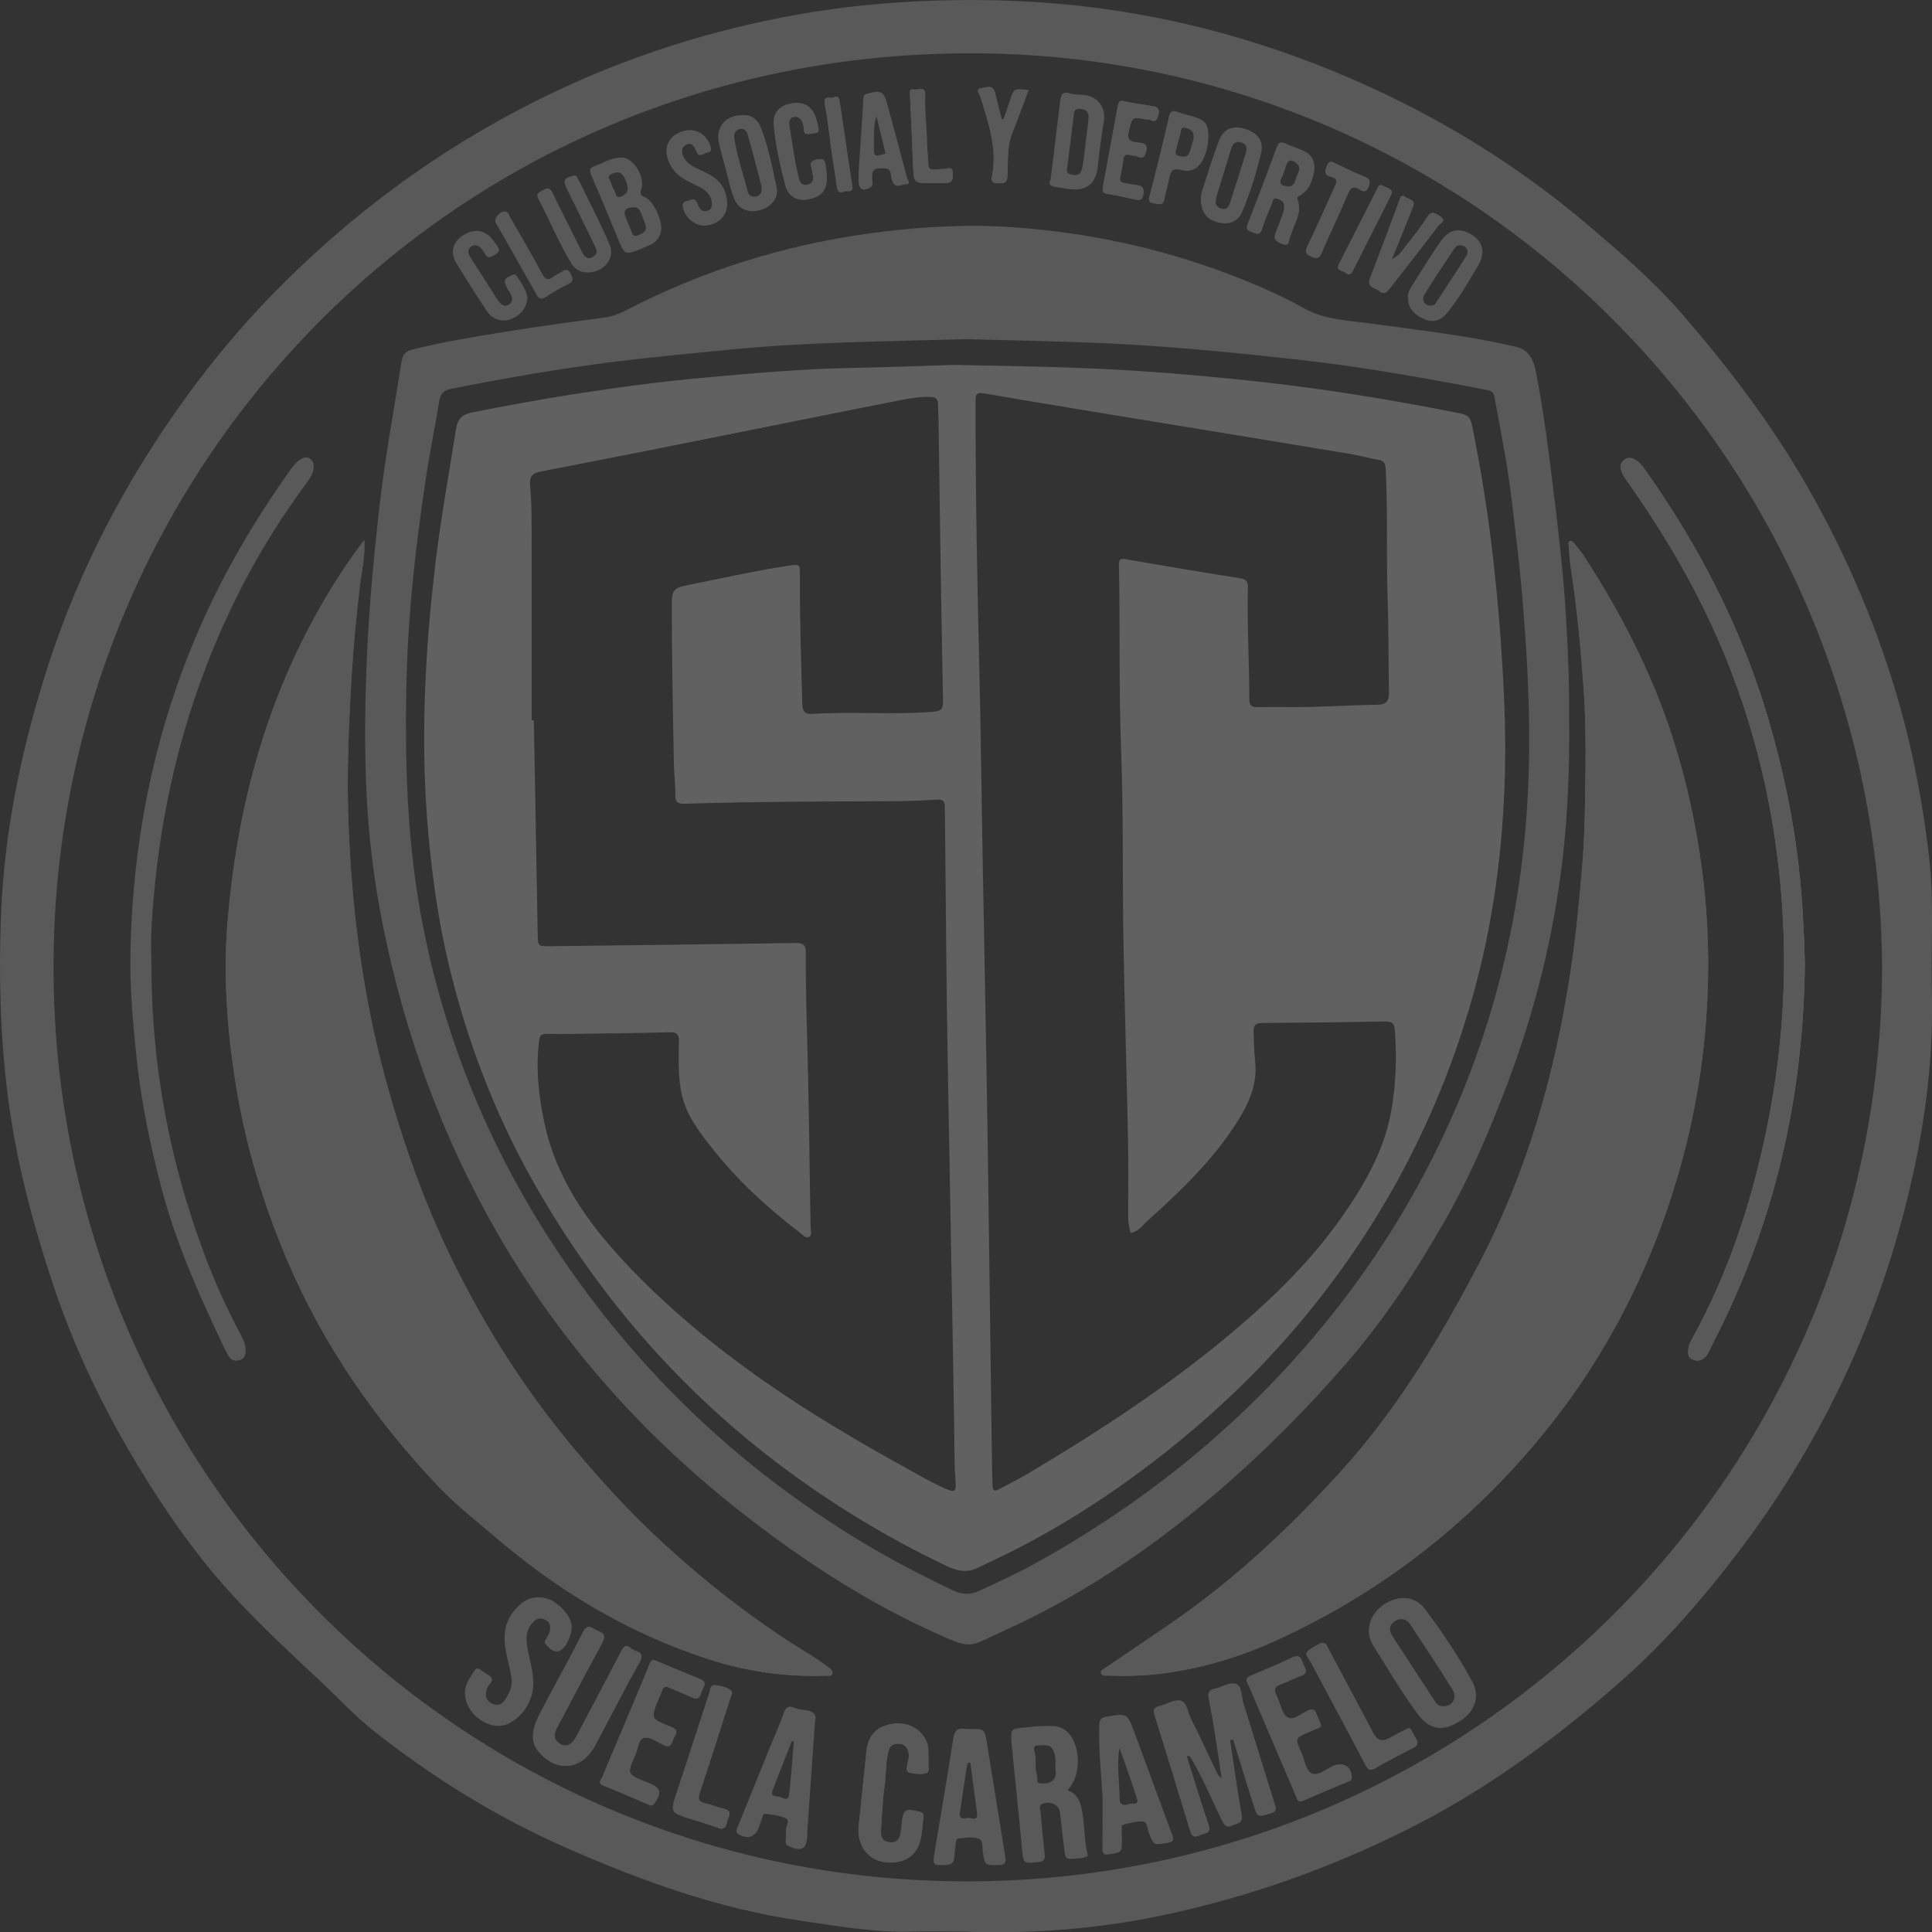 <?xml version="1.0" encoding="UTF-8"?><svg id="Capa_1" xmlns="http://www.w3.org/2000/svg" viewBox="0 0 799.2 799.28"><rect x="0" y="0" width="799.2" height="799.28" fill="#333333" stroke="none"/><defs><style>.cls-1{fill:#b3b3b3;}.cls-1,.cls-2,.cls-3{stroke-width:0px;}.cls-2{fill:#ccc;}.cls-3{fill:#fbfbfb;}.cls-4{opacity:.3;}</style></defs><g class="cls-4"><path class="cls-1" d="m398.04,799c-6.87,0-13.75-.17-20.62.03-15.67.46-30.99-2.27-46.39-4.52-33.83-4.95-65.69-16.43-96.71-30.09-28.5-12.54-54.94-28.84-79.45-48.18-8.08-6.37-15-13.92-22.46-20.9-12.14-11.34-24.34-22.69-35.62-34.86-11.69-12.61-22.02-26.46-31.41-40.9-17.75-27.3-32.66-56.14-43.01-87.01-8.65-25.8-15.72-52.13-19.15-79.26-3.1-24.58-3.76-49.3-2.84-73.99,1.31-35.49,8.57-69.97,19.45-103.77,13.04-40.54,32.66-77.59,57.65-111.94,10.51-14.44,21.89-28.06,34.35-40.92,32.07-33.12,68.48-60.15,109.69-80.83,32.26-16.2,66.13-27.62,101.5-34.56,18.31-3.59,36.8-5.77,55.5-6.71,23.38-1.17,46.67-.63,69.86,2.04,39.84,4.58,78.04,15.41,114.69,31.73,34.17,15.21,65.66,34.74,94.12,58.98,13.38,11.4,26.76,22.86,38.33,36.21,19.55,22.57,37.6,46.2,52.4,72.23,16.53,29.07,29.5,59.61,38.44,91.85,5.49,19.8,9.15,39.95,11.58,60.36,2.23,18.81.73,37.67,1.2,56.51.76,30.09-3.55,59.55-10.96,88.62-13.32,52.27-36.41,99.88-69.01,142.8-14.59,19.2-30.43,37.49-48.51,53.43-27.07,23.87-56.01,45.23-88.53,61.46-32.62,16.28-66.64,28.33-102.32,35.72-26.97,5.59-54.24,7.56-81.75,6.49Zm380.52-398.37c-1.24-208.97-167.01-376.12-372.43-378.55C191.49,19.54,26.35,188.84,22.22,392.2c-4.34,213.44,166.93,386.34,378.27,386.05,207.03-.29,377.23-166.71,378.07-377.62Z"/><path class="cls-1" d="m510.1,719.61c2.81,9.05,5.55,18.12,8.45,27.14,1.62,5.06,1.71,4.93,6.78,3.49,2.04-.58,2.91-1.14,2.15-3.53-4.43-13.97-8.63-28.02-13.08-41.98-.92-2.89-.46-7.34-3.24-8.24-2.46-.8-5.85,1.5-8.89,2.11-2.39.48-2.68,1.85-2.33,3.79.81,4.5,1.71,8.99,2.44,13.51,1.05,6.54,1.98,13.09,2.97,19.64-1.14-.71-1.67-1.62-2.12-2.58-3.55-7.42-6.97-14.9-10.68-22.24-1.3-2.58-1.48-6.72-4.35-7.3-2.57-.52-5.61,1.59-8.51,2.24-2.31.51-2.81,1.61-2.15,3.72,4.93,15.92,9.88,31.84,14.69,47.79.77,2.55,1.84,3.21,4.19,1.99,1.84-.95,4.95-.36,3.56-4.38-3.23-9.36-6.05-18.87-9.04-28.31.39-.02.78-.04,1.18-.06,5.26,8.54,9.02,17.84,13.42,26.81.96,1.97,2,3.06,4.26,1.93,1.91-.95,4.53-.72,3.85-4.46-1.85-10.23-3.22-20.55-4.78-30.83.41-.08.83-.17,1.24-.25Z"/><path class="cls-1" d="m655.86,319.06c-.16,12.85-.24,25.67-1.3,38.52-1.23,15.01-2.68,29.96-4.96,44.85-6.4,41.75-17.75,81.88-37.38,119.52-16.26,31.17-34.22,61.14-58.04,87.26-20.49,22.47-42.52,43.22-67.5,60.68-9.71,6.79-19.6,13.31-29.37,20.01-.74.51-2.12.93-1.85,2.11.32,1.42,1.83,1.09,2.84,1.12,7.24.24,14.48.13,21.68-.75,16.55-2.02,32.37-6.74,47.49-13.6,43.82-19.89,80.85-48.76,111.19-86,25.43-31.22,43.51-66.44,55-105.05,7.71-25.89,11.98-52.36,12.81-79.34.5-16.45-.29-32.85-2.48-49.22-2.56-19.06-6.68-37.72-12.69-55.95-8.52-25.86-20.97-49.81-35.68-72.64-1.34-2.09-2.95-4.01-4.5-5.95-.35-.44-1.07-.93-1.52-.86-1,.17-.71,1.18-.66,1.84.23,3.1.37,6.22.85,9.29,2.59,16.61,4.09,33.33,5.31,50.08.82,11.33.85,22.71.77,34.07Z"/><path class="cls-1" d="m150.64,223.43c-7.57,9.97-14.19,20.36-20.14,31.18-21.68,39.37-32.62,81.88-36.35,126.39-1.87,22.33-.24,44.61,3.24,66.68,3.98,25.27,11.24,49.64,21.24,73.24,15.04,35.48,36.6,66.51,63.05,94.32,6.98,7.34,14.99,13.52,22.65,20.1,26.31,22.59,55.46,40.24,88.58,50.96,15.75,5.1,31.93,7.48,48.51,6.87,1.02-.04,2.57.5,2.92-.89.28-1.12-.86-2.04-1.76-2.68-2.42-1.75-4.85-3.51-7.41-5.05-21.61-13.1-41.49-28.51-60.12-45.52-13.74-12.54-26.3-26.23-38.24-40.54-19.86-23.8-36.29-49.74-49.88-77.53-11.8-24.14-20.62-49.39-27.65-75.29-8.99-33.15-13.44-67-14.98-101.22-.51-11.33-.57-22.71-.25-34.09.3-10.48.79-20.93,1.43-31.39.75-12.18,1.93-24.31,3.35-36.42.74-6.34,2.35-12.59,1.8-19.11Z"/><path class="cls-3" d="m746.6,397.93c-.33-12.08-.96-25.12-2.39-38.16-2.32-21.21-6.72-41.93-12.73-62.37-10.92-37.13-28.36-71.01-50.6-102.54-1.29-1.84-2.66-3.65-4.66-4.79-1.56-.89-3.14-.88-4.52.32-1.23,1.07-1.54,2.39-1.08,4.05.51,1.89,1.65,3.35,2.71,4.87,8.82,12.57,17.06,25.49,24.46,38.96,24.91,45.38,37.75,94.12,39.93,145.67,1.18,27.95-1.26,55.7-6.91,83.15-6.29,30.59-15.95,59.95-31.17,87.35-.48.86-.98,1.81-1.11,2.76-.26,1.96-.64,4.23,1.72,5.2,2.35.96,4.49.14,5.89-1.96.96-1.44,1.56-3.12,2.36-4.67,25.46-49.17,37.62-101.58,38.11-157.83Z"/><path class="cls-1" d="m62.61,395.84c-.46-8.39.43-19.71,1.58-30.98,1.86-18.19,5.11-36.15,9.73-53.86,6.26-24,15.12-46.96,26.49-68.99,7.75-15,16.78-29.18,26.78-42.75,1.27-1.73,2.36-3.54,2.57-5.73.15-1.58-.23-2.95-1.68-3.89-1.43-.91-2.67-.28-3.84.44-2.06,1.28-3.4,3.28-4.77,5.21-14.32,20.21-26.81,41.46-36.76,64.17-18.74,42.79-27.78,87.67-28.75,134.24-.31,14.58.98,29.11,2.5,43.63,1.91,18.23,5.61,36.09,10.24,53.79,5.58,21.33,14.27,41.45,23.63,61.32,1.33,2.82,2.63,5.66,4.15,8.38,1.02,1.82,2.79,2.49,4.83,1.76,1.97-.7,2.39-2.28,2.32-4.21-.08-2.34-1.02-4.35-2.08-6.34-5.64-10.58-10.62-21.49-14.82-32.7-14.56-38.82-22.37-78.93-22.12-123.47Z"/><path class="cls-1" d="m220.48,718.07c-.11,2.37.65,4.44,2.11,6.25,7.24,8.96,17.99,8.07,23.45-2.03,6.21-11.51,12.09-23.21,18.48-34.62,2.71-4.83-1.9-4.24-3.55-5.79-2.3-2.16-3.19-.35-4.21,1.6-6.05,11.6-12.16,23.18-18.3,34.74-1.92,3.62-4.34,4.69-6.84,3.12-3.1-1.95-2.43-4.37-.97-7.09,6.18-11.53,12.16-23.17,18.45-34.63,1.55-2.83.8-4.02-1.79-4.96-2.13-.78-4.06-3.64-6.17.57-5.15,10.23-10.79,20.2-16.1,30.35-2.06,3.94-4.43,7.83-4.57,12.5Z"/><path class="cls-1" d="m384.09,727.12c-.21-1.7.25-3.68-.41-5.67-1.87-5.7-7.38-9.15-13.77-8.44-6.96.77-10.77,4.55-11.51,11.53-1.08,10.25-2.13,20.51-3.19,30.76-.78,7.56,3.39,13.7,10.06,14.86,7.78,1.35,13.75-1.94,15.44-8.86.79-3.24.9-6.64,1.3-9.97.12-1.01-.24-1.52-1.35-1.8-6.44-1.58-6.98-1.24-7.73,5.39-.07.62-.14,1.24-.19,1.86-.31,4.04-1.64,5.59-4.67,5.3-3.68-.35-3.79-3.04-3.6-5.79.41-5.84.61-11.71,1.44-17.49.69-4.8.38-9.69,1.64-14.42.58-2.2,1.74-3.07,3.96-3.08,2.22,0,3.49.98,4.16,3,.58,1.76.13,3.4-.22,5.13-.25,1.25-.9,3.3.51,3.72,2.19.65,4.8.94,6.97.38,2.07-.53.89-3.03,1.15-4.66.08-.49.01-1,.01-1.77Z"/><path class="cls-1" d="m192.4,700.74c.07,8.27,10.05,15.41,17.16,12.58,6.26-2.49,10.68-9.26,11.04-16.02.33-6.24-2.2-11.96-2.73-18.03-.3-3.48.53-6.38,3.16-8.75,1.42-1.27,2.94-1.22,4.51-.47,1.69.8,2.19,2.22,2,4.04-.15,1.44-.91,2.57-1.57,3.76-.4.71-1.1,1.23-.28,2.27,3.27,4.17,6.51,4.03,8.88-.51.06-.11.13-.21.18-.33,3.14-6.02,2.1-10.25-3.78-15.37-4.4-3.83-10.72-4.35-15.13-.74-4.26,3.49-6.97,7.98-7.12,13.8-.14,5.7,1.86,10.98,2.78,16.46.67,3.97-.7,7.33-3.12,10.36-1.27,1.59-2.98,1.78-4.72.98-1.85-.85-2.92-2.26-2.61-4.46.18-1.28.55-2.51,1.39-3.42,1.82-1.97,1.21-3.21-.91-4.32-.99-.51-1.87-1.24-2.79-1.89-1-.71-1.87-.62-2.52.46-1.86,3.08-4.23,5.96-3.83,9.6Z"/><path class="cls-1" d="m559.13,735.38c.14-4.3-3.24-6.54-7.28-4.97-3.09,1.2-6.42,4.39-9.12,3.28-2.71-1.11-3.02-5.67-4.41-8.7-2.75-6-2.67-5.95,3.22-8.55,6.22-2.74,5.62-.97,2.86-7.78-.58-1.42-1.32-1.8-2.88-1.22-3.06,1.12-6.34,4.69-9.02,2.95-2.37-1.54-2.85-5.87-4.38-8.86-1.2-2.35-1.12-3.81,1.7-4.76,2.71-.91,5.2-2.46,7.92-3.32,2.66-.84,2.98-2.19,1.69-4.33-1.11-1.84-.87-5.33-4.88-3.42-5.62,2.67-11.37,5.08-17.12,7.46-1.88.78-2.14,1.65-1.25,3.4,1.19,2.33,2.14,4.78,3.16,7.19,5.53,12.95,11.05,25.91,16.59,38.85.6,1.4.77,3.33,3.29,2.22,6.16-2.71,12.38-5.26,18.57-7.89.68-.29,1.45-.54,1.34-1.53Z"/><path class="cls-1" d="m275.82,697.71c.65.27,1.34.54,2.03.84,2.86,1.22,5.74,2.4,8.57,3.68,2.73,1.24,3.32-.85,3.86-2.57.52-1.65,2.58-3.71-.51-5.01-6.08-2.56-12.21-5.02-18.28-7.59-1.48-.63-2.18-.27-2.75,1.2-1.44,3.72-2.99,7.4-4.54,11.08-5.02,11.93-10.08,23.84-15.06,35.79-.46,1.1-2.13,2.44.48,3.48,6.25,2.49,12.39,5.23,18.58,7.86.91.39,1.62.79,2.49-.45,3.14-4.46,2.71-6.35-2.18-8.39-.34-.14-.7-.25-1.05-.39-8.14-3.24-8.19-3.27-4.63-11.32,1.09-2.47,1.19-6.39,3.52-7.02,2.14-.57,5.2,1.31,7.54,2.66,4.23,2.46,3.98-1.45,5.19-3.31,1.61-2.47.14-3.21-2-4.09-7.97-3.27-7.94-3.34-4.72-11.14.52-1.27,1.04-2.54,1.56-3.81.34-.84.74-1.61,1.9-1.5Z"/><path class="cls-1" d="m546.52,679.6c-1.73,1.06-4.21,2-5.81,3.75-1.03,1.13.83,2.84,1.53,4.23.78,1.56,1.65,3.08,2.47,4.62,6.75,12.65,13.53,25.29,20.2,37.99,1.05,2,1.96,2.36,3.95,1.23,5.11-2.87,10.28-5.64,15.52-8.25,2.21-1.1,2.47-2.14,1.22-4.23-2.84-4.73-1.36-4.91-6.69-2.2-1.44.74-2.84,1.56-4.27,2.33q-4.22,2.29-6.54-2.08c-6.19-11.67-12.37-23.35-18.59-35.01-.55-1.03-.81-2.48-2.99-2.39Z"/><path class="cls-1" d="m298.34,756.53c2.73-.38,2.03-2.84,2.84-4.31,1.34-2.45.4-3.55-2.15-4.11-2.43-.53-4.74-1.6-7.17-2.12-2.72-.57-3.3-1.64-2.38-4.39,4.33-13,8.44-26.08,12.63-39.12.34-1.05,1.24-2.36.32-3.14-1.84-1.55-4.3-1.98-6.62-2.22-2.11-.22-1.98,1.98-2.4,3.25-4.45,13.47-8.74,27-13.23,40.46-3,9-3.11,8.96,6.14,11.79.83.26,1.68.47,2.51.75,3.19,1.06,6.38,2.13,9.51,3.17Z"/><path class="cls-1" d="m243.04,112.72c6.7-.06,11.58-5.73,9.11-11.57-3.97-9.4-8.78-18.44-13.24-27.63-.46-.95-1.06-1.08-2.11-.77-3.53,1.05-3.99,1.98-2.36,5.28,3.86,7.83,7.73,15.65,11.54,23.5.69,1.43,1.58,3.05-.19,4.38-2.7,2.02-4.05.28-5.17-1.96-4.07-8.12-8.19-16.22-12.15-24.39-.93-1.92-1.98-1.94-3.51-1.04-1.4.83-3.56,1.11-2.24,3.7,4.55,8.87,8.42,18.08,13.56,26.65,1.54,2.57,3.79,3.85,6.77,3.84Z"/><path class="cls-1" d="m342.03,73.16c.06-1.25-.25-2.71-.45-4.19-.28-2.1-.42-3.6-3.32-3.03-2.5.49-3.56,1.28-2.48,3.84.23.55.12,1.24.29,1.84.6,2.14.61,4.13-2.01,4.77-2.73.67-3.38-1.29-3.79-3.42-.38-1.93-.95-3.83-1.29-5.77-.88-5.13-1.7-10.28-2.49-15.43-.25-1.65.24-3.17,2.05-3.43,1.83-.26,3.04.84,3.49,2.67.15.6.48,1.21.45,1.81-.21,3.78,2.33,2.42,4.21,2.31,2.85-.16,1.78-2.1,1.55-3.56-.17-1.1-.52-2.18-.89-3.24-1.57-4.41-4.94-6.33-9.73-5.58-4.95.77-7.9,3.75-7.54,8.56.65,8.67,2.67,17.14,4.84,25.53,1.15,4.43,5.16,6.47,9.25,5.64,5.78-1.16,7.86-3.57,7.86-9.32Z"/><path class="cls-1" d="m218.17,122.92c-.49-3.11-2.66-6.03-4.63-9.03-.4-.61-1.08-.35-1.69-.11-3.36,1.31-3.78,2.52-1.93,5.62.57.96,1.21,1.91,1.63,2.94.55,1.38.43,2.69-.98,3.61-1.43.93-2.69.46-3.69-.6-.85-.89-1.49-1.99-2.16-3.04-3.43-5.35-6.84-10.7-10.24-16.07-.95-1.51-1.3-3.09.47-4.25,1.67-1.1,3.1-.41,4.26.97.48.57.96,1.17,1.28,1.83,1.32,2.76,2.91,1.26,4.53.38,2.15-1.17,1.49-2.47.34-3.9-.55-.68-1.01-1.42-1.54-2.12-3.08-4.07-7.66-4.75-12.23-1.81-4.21,2.7-5.51,6.98-2.92,11.3,4.1,6.84,8.43,13.54,12.83,20.19,2.07,3.13,5.97,4.4,9.12,3.41,4.46-1.4,7.47-4.88,7.54-9.33Z"/><path class="cls-1" d="m575.63,107.31c.99-2.33,1.57-3.64,2.1-4.97,2.25-5.54,4.46-11.1,6.72-16.64,1.36-3.32-1.87-3.2-3.29-4.31-1.46-1.14-1.83.3-2.23,1.36-4.03,10.72-7.96,21.48-12.15,32.14-1.62,4.13,2.09,3.96,3.8,5.44,2.1,1.83,3.28.32,4.5-1.25,6.64-8.56,13.35-17.06,19.88-25.7.72-.95,3.7-2.09.72-3.97-1.95-1.23-3.54-2.52-5.43.51-2.56,4.11-5.61,7.94-8.65,11.72-1.47,1.83-2.56,4.16-5.97,5.63Z"/><path class="cls-1" d="m300.74,84.43c.02-3.88-1.19-6.95-3.65-9.48-2.23-2.3-5.11-3.5-7.93-4.82-3.08-1.44-6.1-2.99-6.97-6.75-.41-1.76.38-2.95,1.87-3.64,1.54-.71,2.63.13,3.39,1.44.31.53.49,1.13.75,1.7,1,2.2,2.46.87,3.69.39.97-.37,2.6-.11,2.1-2.23-1.3-5.46-6.51-8.4-11.75-6.64-7.81,2.62-8.02,9.99-3.53,15.93,2.57,3.4,6.52,4.88,10.2,6.7,3.02,1.49,5.48,3.5,5.63,7.26.05,1.35-.28,2.45-1.76,2.91-1.52.47-2.72.09-3.52-1.27-.44-.74-.68-1.6-1.11-2.36-1.12-1.99-2.56-.52-3.89-.33-1.31.19-1.97.69-1.76,2.21.59,4.27,5,8.11,9.13,7.82,5.47-.39,9.1-3.91,9.13-8.83Z"/><path class="cls-1" d="m463.34,73.56c.45-2.44,1.09-4.86,1.29-7.33.17-2.11,1.05-2.58,2.9-2.1,1.08.28,2.29.22,3.26.69,2.31,1.12,2.8-.43,3.31-2.03,1.1-3.46-1.62-3.72-3.68-3.86-3.45-.24-4.29-1.6-3.45-4.9,1.44-5.7,1.29-5.74,7.37-4.58.49.09,1.07-.06,1.48.15,2.47,1.29,2.97-.43,3.44-2.2.51-1.91-.15-3.12-2.17-3.45-4.04-.68-8.12-1.17-12.11-2.1-2.17-.5-2.35.72-2.6,2.07-2.06,11.11-4.06,22.23-6.13,33.33-.34,1.8-.08,2.69,2.03,3,3.67.53,7.29,1.45,10.93,2.22,1.69.36,3.25.63,3.66-1.78.37-2.17.3-3.86-2.51-4.1-1.73-.15-3.42-.64-5.15-.83-1.41-.16-2.07-.72-1.87-2.2Z"/><path class="cls-1" d="m415.09,49.45c-.24-.05-.48-.1-.72-.14-.91-3.6-1.9-7.18-2.72-10.8-.86-3.79-3.89-2.28-5.78-2.03-2.65.35-.63,2.48-.33,3.47,3.31,10.82,7.16,21.53,4.78,33.18-.45,2.19.74,2.79,2.77,2.67,1.89-.11,3.41.29,3.62-2.71.42-6.02-.33-12.19,2.02-18.04,2.36-5.85,4.48-11.79,6.73-17.75-6.01-.75-5.99-.75-7.72,4.51-.84,2.56-1.77,5.09-2.65,7.64Z"/><path class="cls-1" d="m552.84,75.46c-.36.88-.72,1.81-1.13,2.72-3.6,7.92-7.12,15.87-10.89,23.72-1.1,2.3-.61,3.24,1.58,4.21,2.09.93,3.25.97,4.28-1.44,3.44-8,7.25-15.85,10.62-23.89,1.16-2.77,2.16-4.33,5.2-2.36,1.62,1.05,2.8.98,3.62-1.22.73-1.97.84-3.09-1.45-4.01-4.04-1.62-7.95-3.55-11.9-5.4-1.48-.69-2.81-1.76-3.83.72-.86,2.1-1.32,3.69,1.48,4.58,1.03.33,2.59.53,2.42,2.37Z"/><path class="cls-1" d="m208.72,87.49c-2.06-.01-4.6,2.99-3.63,4.7,5.59,9.87,11.27,19.7,16.81,29.61,1.15,2.06,2.15,2.22,4.07.95,2.91-1.92,5.93-3.72,9.07-5.22,2.44-1.16,2.02-2.25,1.03-4.27-1.28-2.62-2.57-1.53-4.1-.62-1.06.64-2.2,1.18-3.19,1.91-2.09,1.54-3.18,1.16-4.47-1.25-4.3-8.02-8.91-15.88-13.46-23.77-.44-.77-.44-2.08-2.11-2.03Z"/><path class="cls-1" d="m385.36,75.75c1.87,0,3.74-.06,5.61.01,3.12.12,3.2-1.79,3.13-4.16-.08-2.95-1.95-1.82-3.4-1.73-1.24.07-2.5.09-3.73.27-1.99.29-2.98-.3-3.01-2.51-.04-2.98-.52-5.95-.54-8.93-.05-6.47-1.02-12.89-.69-19.38.2-3.89-2.88-1.97-4.57-2.3-2.15-.43-1.82.91-1.74,2.48.52,9.7.85,19.4,1.27,29.11.32,7.16.34,7.16,7.66,7.15Z"/><path class="cls-1" d="m575.84,79.69c-.43-1.97-2.38-1.97-3.65-2.78-1.7-1.08-2.17.55-2.68,1.56-5.2,10.18-10.3,20.41-15.55,30.56-1.58,3.07,1.33,2.75,2.5,3.73,1.98,1.66,2.7.17,3.49-1.4,4.96-9.88,9.97-19.73,14.95-29.6.33-.66.62-1.35.94-2.07Z"/><path class="cls-1" d="m352.59,77.11c-.62-4.03-1.27-8.05-1.86-12.08-1.1-7.48-2.12-14.96-3.31-22.43-.2-1.22-.44-3.63-2.58-2.31-1.2.74-4.49-1.25-3.64,2.88,1.32,6.43,1.86,13.01,2.79,19.52.7,4.91,1.57,9.8,2.23,14.71.28,2.14,1.45,2.55,3.08,1.81,1.21-.55,3.69.77,3.29-2.1Z"/><path class="cls-1" d="m649.12,298.82c.13,18.72-.53,37.44-2.68,56.03-3.74,32.36-11.56,63.79-23.18,94.23-7.16,18.76-15,37.28-24.92,54.75-11.82,20.83-24.86,40.9-40.55,59.12-17.22,19.99-35.85,38.67-55.89,55.71-26.57,22.6-55.44,41.93-87.45,56.33-14.31,6.44-11.92,7.63-28.94-.14-27.37-12.5-52.42-28.76-76.17-47.16-16.7-12.94-32.46-26.89-47.05-42.16-21.81-22.83-40.69-47.88-56.44-75.24-22.82-39.64-38.25-82.04-47.33-126.83-3.81-18.8-6.13-37.71-6.98-56.9-.8-18.25-.55-36.47.23-54.68.92-21.26,2.92-42.44,5.35-63.59,2.26-19.73,5.95-39.23,9.01-58.83.4-2.56,1.5-4.11,4.3-4.82,12.65-3.22,25.52-5.27,38.39-7.36,13.71-2.23,27.47-4.12,41.24-5.9,5.47-.71,10.22-3.78,15.15-6.19,31.59-15.44,64.86-25.1,99.79-29.33,18.01-2.18,36.03-3.13,54.08-1.85,30.31,2.14,59.8,8.31,88.3,19.04,10.98,4.13,21.74,8.72,31.99,14.44,8.76,4.89,18.59,5.09,28.15,6.41,19.04,2.64,38.16,4.73,56.95,8.96.24.05.47.18.72.22,6.09.8,8.83,4.11,10.07,10.35,3.62,18.28,5.79,36.73,8.04,55.19,1.74,14.32,3.33,28.66,4.28,43.05,1.03,15.69,1.64,31.41,1.54,47.14Zm-249.44-158.51c-33.81.96-65.86,1.16-97.82,4.33-15.84,1.57-31.69,3-47.49,4.98-22.8,2.86-45.42,6.78-67.94,11.27-2.77.55-4.23,1.99-4.71,4.93-1.78,10.89-4.01,21.71-5.65,32.62-4.02,26.84-7.13,53.81-7.84,80.96-.91,34.94,0,69.81,6.85,104.26,10.17,51.06,30.31,97.8,60.05,140.55,20.45,29.39,44.29,55.56,71.79,78.42,13.24,11.01,27.19,21.09,41.71,30.35,14.64,9.34,29.93,17.49,45.63,24.92,3.57,1.69,6.96,1.94,10.72.22,8.41-3.84,16.79-7.76,24.84-12.26,41.65-23.25,78.49-52.47,109.9-88.5,20.86-23.92,38.52-49.96,52.81-78.25,26.81-53.09,39.54-109.59,40.04-168.92.18-21.71-1.15-43.37-3-65.01-1.09-12.77-2.72-25.46-4.21-38.18-1.67-14.32-4.57-28.42-7.11-42.59-.34-1.88-.93-2.62-2.95-3.02-25.7-5.03-51.46-9.6-77.51-12.52-24.86-2.78-49.76-5.26-74.73-6.59-21.69-1.15-43.43-1.4-63.38-1.99Z"/><path class="cls-1" d="m655.86,319.06c.08-11.37.06-22.74-.77-34.07-1.22-16.75-2.72-33.47-5.31-50.08-.48-3.07-.62-6.19-.85-9.29-.05-.66-.33-1.67.66-1.84.46-.08,1.17.42,1.52.86,1.56,1.94,3.16,3.86,4.5,5.95,14.7,22.83,27.16,46.78,35.68,72.64,6.01,18.24,10.13,36.89,12.69,55.95,2.2,16.37,2.99,32.77,2.48,49.22-.83,26.98-5.1,53.44-12.81,79.34-11.49,38.6-29.57,73.83-55,105.05-30.34,37.25-67.37,66.11-111.19,86-15.12,6.86-30.94,11.58-47.49,13.6-7.2.88-14.44,1-21.68.75-1-.03-2.51.3-2.84-1.12-.27-1.18,1.11-1.6,1.85-2.11,9.76-6.71,19.66-13.23,29.37-20.01,24.98-17.46,47.01-38.21,67.5-60.68,23.82-26.12,41.78-56.09,58.04-87.26,19.63-37.63,30.98-77.77,37.38-119.52,2.28-14.89,3.73-29.84,4.96-44.85,1.06-12.84,1.13-25.67,1.3-38.52Z"/><path class="cls-1" d="m150.64,223.43c.56,6.52-1.05,12.77-1.8,19.11-1.42,12.11-2.6,24.24-3.35,36.42-.64,10.46-1.13,20.91-1.43,31.39-.33,11.38-.26,22.76.25,34.09,1.54,34.23,5.99,68.08,14.98,101.22,7.03,25.9,15.84,51.15,27.65,75.29,13.59,27.79,30.02,53.73,49.88,77.53,11.94,14.3,24.5,27.99,38.24,40.54,18.62,17.01,38.51,32.42,60.12,45.52,2.55,1.55,4.98,3.31,7.41,5.05.9.65,2.03,1.57,1.76,2.68-.35,1.39-1.9.85-2.92.89-16.58.62-32.76-1.77-48.51-6.87-33.12-10.71-62.27-28.37-88.58-50.96-7.66-6.58-15.66-12.75-22.65-20.1-26.45-27.81-48.01-58.84-63.05-94.32-10.01-23.6-17.26-47.97-21.24-73.24-3.48-22.07-5.11-44.35-3.24-66.68,3.73-44.51,14.67-87.01,36.35-126.39,5.95-10.81,12.57-21.21,20.14-31.18Z"/><path class="cls-1" d="m746.6,397.93c-.49,56.26-12.65,108.66-38.11,157.83-.8,1.55-1.4,3.23-2.36,4.67-1.39,2.1-3.53,2.92-5.89,1.96-2.36-.96-1.98-3.23-1.72-5.2.13-.95.63-1.9,1.11-2.76,15.22-27.39,24.87-56.76,31.17-87.35,5.65-27.45,8.09-55.2,6.91-83.15-2.18-51.55-15.02-100.28-39.93-145.67-7.39-13.47-15.64-26.39-24.46-38.96-1.07-1.52-2.2-2.99-2.71-4.87-.45-1.67-.15-2.99,1.08-4.05,1.38-1.2,2.97-1.21,4.52-.32,2,1.15,3.37,2.96,4.66,4.79,22.24,31.53,39.69,65.41,50.6,102.54,6.01,20.44,10.41,41.16,12.73,62.37,1.43,13.04,2.06,26.09,2.39,38.16Z"/><path class="cls-1" d="m441.49,740.53c5.05,1.77,5.73,6.11,6.36,10.07.86,5.37.68,10.9,2,16.23.08.34.18.98.07,1.03-2.3.99-4.77.99-7.2,1.1-1.86.09-2.16-1.43-2.33-2.81-.67-5.42-1.29-10.84-1.91-16.26-.17-1.45-.79-2.66-2.07-3.37-1.74-.96-3.77-1.04-5.41-.25-1.42.68-.59,2.54-.49,3.81.44,5.7.99,11.39,1.64,17.07.24,2.12-.54,2.92-2.59,3.13-6.4.63-6.23.66-6.84-6.03-1.3-14.09-2.8-28.16-4.21-42.24-.04-.37-.07-.75-.09-1.12-.36-5.85-.34-5.66,5.47-6.28,3.84-.41,7.66-.77,11.52-.61,3.86.15,6.57,2,8.34,5.36,3.52,6.71,2.61,16.45-2.25,21.19Zm-4.89-9.59c.11-2.25.06-4.48-.78-6.6-1.25-3.15-4.01-2.26-6.4-2.35-1.68-.06-1.9,1.18-1.56,2.26,1.07,3.37-.04,6.97,1.19,10.28.41,1.1-.78,3.04,1.47,3.21,2.02.16,4.07-.04,5.43-1.75,1.18-1.48.59-3.34.63-5.05Z"/><path class="cls-1" d="m566.29,674.18c0-5.06,3.87-10.02,9.5-12.2,4.95-1.91,10.26-.88,13.51,3.41,7.22,9.55,13.89,19.52,19.63,30.02,3.45,6.31,1.26,12.5-4.75,16.39-7.2,4.67-12.79,3.87-17.67-2.69-6.68-8.98-12.33-18.73-18.34-28.2-1.28-2.01-2.08-4.27-1.89-6.75Zm30.95,31.63c3.7-.1,5.68-3.6,3.57-6.96-5.69-9.07-11.56-18.02-17.48-26.94-1.66-2.49-4.25-2.72-6.59-1.09-2.2,1.53-2.15,3.82-.75,5.97,5.83,8.99,11.69,17.96,17.55,26.92.86,1.32,1.99,2.23,3.7,2.09Z"/><path class="cls-1" d="m220.48,718.07c.13-4.67,2.51-8.56,4.57-12.5,5.31-10.15,10.95-20.12,16.1-30.35,2.11-4.2,4.04-1.34,6.17-.57,2.59.94,3.34,2.13,1.79,4.96-6.3,11.46-12.27,23.1-18.45,34.63-1.46,2.72-2.13,5.14.97,7.09,2.49,1.57,4.91.5,6.84-3.12,6.14-11.56,12.25-23.13,18.3-34.74,1.01-1.94,1.91-3.75,4.21-1.6,1.65,1.55,6.26.96,3.55,5.79-6.4,11.41-12.27,23.1-18.48,34.62-5.45,10.11-16.21,10.99-23.45,2.03-1.46-1.81-2.22-3.88-2.11-6.25Z"/><path class="cls-1" d="m401.39,715.21c5.86,0,5.91,0,6.85,5.77,2.57,15.8,5.11,31.6,7.66,47.4.36,2.21-.39,3.08-2.78,3.12-5.83.1-5.71.2-6.57-5.66-.26-1.75.15-4.43-1.43-5.1-2.59-1.09-5.65-.53-8.49-.25-1.25.12-1.19,1.43-1.3,2.4-.22,1.85-.49,3.7-.6,5.56-.14,2.2-1.29,2.94-3.4,3.03-5.32.23-5.6.08-4.76-5.07,2.56-15.66,5.33-31.29,7.72-46.98.54-3.53,1.84-4.83,5.24-4.24.61.11,1.25.02,1.87.02Zm0,13.95c-.29,0-.58,0-.86-.01-.19.42-.48.82-.55,1.25-.98,6.46-1.93,12.92-2.9,19.38-.39,2.62,1.45,2.65,3.01,2.26,1.45-.36,4.55,1.78,4.06-2.13-.86-6.92-1.83-13.83-2.76-20.75Z"/><path class="cls-1" d="m337.14,712.19c-1.08,15.45-2.1,29.97-3.12,44.49-.05.75-.08,1.49-.09,2.24-.09,6.12-2.37,7.38-8.04,4.56-.91-.45-.91-1-.88-1.75.05-1.62.12-3.24.1-4.86-.02-1.63,1.91-3.81-.14-4.74-2.52-1.14-5.48-1.5-8.29-1.78-1.27-.13-1.25,1.64-1.69,2.62-.41.91-.69,1.87-1.03,2.81-1.47,4.12-4.54,5.21-8.37,3.03-1.62-.93-.86-2.05-.4-3.19,4.35-10.74,8.68-21.48,13.04-32.21,2.01-4.96,4.27-9.83,6.02-14.88.88-2.54,2.03-2.99,4.32-2.14,1.27.47,2.64.83,3.98.94,3.69.3,5.56,1.86,4.59,4.86Zm-8.75,8.24c-.28-.05-.57-.11-.85-.16-2.65,6.76-5.33,13.5-7.94,20.27-1.04,2.7,1.43,2.49,2.72,2.71,1.35.23,3.72,2.21,4.08-.79.88-7.32,1.35-14.68,1.99-22.02Z"/><path class="cls-1" d="m456.07,743.11c-.56-9.72-1.65-19.41-1.36-29.15.07-2.38.47-3.43,3.13-3.86,8.37-1.36,8.41-1.54,11.38,6.43,5.25,14.11,10.41,28.25,15.64,42.37.72,1.95.82,2.94-1.88,3.4-5.79.98-5.68,1.19-7.76-4.2-.64-1.67-.59-4.46-2.51-4.63-2.6-.23-5.33.74-7.97,1.31-.92.2-.72,1.18-.72,1.9,0,1.37.05,2.75.06,4.12.02,5.49,0,5.45-5.33,6.27-1.9.29-2.72-.18-2.7-2.27.09-7.23.03-14.46.03-21.69Zm7.05-20c-1.32,7.16.02,14.07.04,21.02,0,2.92,2.2,2.74,3.95,2.1,1.15-.43,4.14.72,3.23-2.16-2.22-7.05-4.79-13.98-7.22-20.96Z"/><path class="cls-1" d="m384.09,727.12c0,.77.06,1.28-.01,1.77-.25,1.63.92,4.12-1.15,4.66-2.17.56-4.77.27-6.97-.38-1.41-.42-.77-2.47-.51-3.72.35-1.73.81-3.37.22-5.13-.67-2.03-1.95-3.01-4.16-3-2.22,0-3.37.89-3.96,3.08-1.26,4.74-.95,9.63-1.64,14.42-.83,5.78-1.03,11.65-1.44,17.49-.19,2.75-.09,5.44,3.6,5.79,3.04.29,4.36-1.26,4.67-5.3.05-.62.11-1.24.19-1.86.75-6.63,1.29-6.97,7.73-5.39,1.11.27,1.47.79,1.35,1.8-.4,3.33-.51,6.73-1.3,9.97-1.68,6.92-7.65,10.21-15.44,8.86-6.67-1.16-10.84-7.3-10.06-14.86,1.05-10.25,2.1-20.51,3.19-30.76.74-6.97,4.54-10.76,11.51-11.53,6.39-.7,11.9,2.74,13.77,8.44.65,1.99.2,3.96.41,5.67Z"/><path class="cls-1" d="m559.13,735.37c.11,1-.66,1.25-1.34,1.53-6.19,2.63-12.42,5.18-18.57,7.89-2.52,1.11-2.69-.82-3.29-2.22-5.54-12.95-11.06-25.9-16.59-38.85-1.03-2.41-1.98-4.86-3.16-7.19-.89-1.75-.64-2.62,1.25-3.4,5.75-2.38,11.5-4.79,17.12-7.46,4.01-1.91,3.77,1.58,4.88,3.42,1.29,2.15.97,3.49-1.69,4.33-2.72.86-5.21,2.41-7.92,3.32-2.82.95-2.9,2.41-1.7,4.76,1.53,2.99,2.01,7.32,4.38,8.86,2.68,1.74,5.96-1.83,9.02-2.95,1.56-.57,2.31-.19,2.88,1.22,2.76,6.8,3.36,5.03-2.86,7.78-5.9,2.6-5.97,2.55-3.22,8.55,1.39,3.03,1.7,7.59,4.41,8.7,2.71,1.11,6.03-2.08,9.12-3.28,4.04-1.57,7.42.67,7.27,4.97Z"/><path class="cls-1" d="m275.82,697.71c-1.16-.11-1.56.66-1.9,1.5-.52,1.27-1.04,2.54-1.56,3.81-3.21,7.8-3.25,7.87,4.72,11.14,2.14.88,3.61,1.62,2,4.09-1.21,1.86-.96,5.77-5.19,3.31-2.33-1.35-5.4-3.23-7.54-2.66-2.33.63-2.43,4.55-3.52,7.02-3.56,8.05-3.51,8.07,4.63,11.32.35.14.71.24,1.05.39,4.9,2.04,5.32,3.93,2.18,8.39-.87,1.24-1.58.84-2.49.45-6.19-2.63-12.34-5.37-18.58-7.86-2.61-1.04-.94-2.38-.48-3.48,4.98-11.95,10.04-23.86,15.06-35.79,1.55-3.68,3.1-7.36,4.54-11.08.57-1.47,1.26-1.83,2.75-1.2,6.08,2.58,12.2,5.04,18.28,7.59,3.09,1.3,1.03,3.35.51,5.01-.54,1.73-1.13,3.81-3.86,2.57-2.83-1.29-5.71-2.46-8.57-3.68-.69-.29-1.38-.57-2.03-.84Z"/><path class="cls-1" d="m546.52,679.6c2.18-.09,2.44,1.36,2.99,2.39,6.22,11.66,12.4,23.34,18.59,35.01q2.31,4.36,6.54,2.08c1.43-.77,2.82-1.6,4.27-2.33,5.33-2.72,3.85-2.53,6.69,2.2,1.26,2.09.99,3.13-1.22,4.23-5.24,2.61-10.42,5.37-15.52,8.25-1.99,1.12-2.91.76-3.95-1.23-6.66-12.7-13.45-25.33-20.2-37.99-.82-1.54-1.69-3.06-2.47-4.62-.7-1.39-2.56-3.1-1.53-4.23,1.6-1.75,4.08-2.69,5.81-3.75Z"/><path class="cls-1" d="m298.34,756.53c-3.13-1.05-6.32-2.12-9.51-3.17-.83-.27-1.67-.49-2.51-.75-9.25-2.83-9.14-2.79-6.14-11.79,4.49-13.46,8.78-26.99,13.23-40.46.42-1.27.29-3.47,2.4-3.25,2.32.25,4.78.67,6.62,2.22.92.78.02,2.09-.32,3.14-4.19,13.05-8.3,26.12-12.63,39.12-.92,2.75-.34,3.81,2.38,4.39,2.43.51,4.75,1.58,7.17,2.12,2.55.56,3.48,1.66,2.15,4.11-.81,1.48-.11,3.93-2.84,4.31Z"/><path class="cls-1" d="m257.63,65.22c4.03.03,9.27,7.51,7.72,12.8-.54,1.85-.81,2.65,1.41,3.55,3.73,1.51,7.52,10.17,6.66,14.1-.54,2.45-1.83,4.36-4.1,5.48-1.11.55-2.28.98-3.43,1.46-7.45,3.12-7.4,3.1-10.44-4.27-3.55-8.63-7.13-17.25-10.86-25.8-.91-2.09-.72-3.13,1.5-3.89,3.49-1.2,6.58-3.6,11.54-3.44Zm4.81,20.52c-3.81.06-4.7,1.33-3.63,4.09.8,2.08,1.72,4.12,2.49,6.21.53,1.44,1.16,1.88,2.76,1.24,3.31-1.33,3.93-2.55,2.16-6.42-.96-2.1-1.29-5.03-3.77-5.12Zm-2.75-8.04c-.21-1.64-.82-3.28-1.73-4.78-1.24-2.05-2.94-1.83-4.87-.98-2.45,1.07-.7,2.45-.34,3.66.36,1.18.91,2.32,1.5,3.42.57,1.05.46,3.08,2.58,2.3,1.58-.58,2.87-1.54,2.86-3.61Z"/><path class="cls-1" d="m543.66,70.88c-.71,2.87-1.4,7.36-5.79,9.92-.62.36-1.56.7-1.17,1.63,2.09,5.01-.83,9.15-2.27,13.55-.23.71-.41,1.45-.75,2.11-.7,1.35.09,4.09-3.29,2.84-2.85-1.05-3.87-2.25-2.55-5.16,1.07-2.37,1.83-4.89,2.8-7.31.48-1.2.63-2.41.49-3.66-.19-1.68-1.58-2.17-2.85-2.61-1.69-.58-1.74,1.06-2.11,1.95-1.47,3.56-2.97,7.11-4.15,10.77-.75,2.35-1.99,2.08-3.64,1.32-1.48-.68-3.42-.7-2.32-3.49,4.16-10.53,8.15-21.13,12.05-31.76.83-2.27,1.8-2.49,3.81-1.54,2.36,1.12,4.93,1.79,7.28,2.93,2.82,1.38,4.95,3.42,4.47,8.5Zm-10.49,6.25c2-.04,2.53-2.03,3.07-3.72.6-1.86,2.3-3.89.13-5.77-1.76-1.53-3.49-2.04-4.41.96-.51,1.65-1.02,3.32-1.77,4.86-1.41,2.89.22,3.46,2.98,3.67Z"/><path class="cls-1" d="m434.59,74.31c1.39-11.35,2.69-22.06,4.02-32.77.29-2.38,1.01-3.9,4.05-2.9,2.07.68,4.44.4,6.64.77,5.23.9,8.19,5.49,7.35,10.7-.98,6.11-1.87,12.24-2.48,18.39-.74,7.47-4.61,10.75-11.97,9.69-1.47-.21-2.95-.41-4.42-.67-2.12-.38-4.62-.51-3.19-3.21Zm6.83-4.54c-.23,1.05-.19,2.03,2,2.5,3.67.81,4.06-1.65,4.47-3.92.62-3.42.89-6.9,1.31-10.35.38-3.08.88-6.16,1.09-9.26.15-2.12-.79-3.51-3.25-3.67-1.64-.1-2.59.15-2.81,1.98-.88,7.39-1.82,14.77-2.81,22.71Z"/><path class="cls-1" d="m307.16,47.62c3.78-.23,6.25,1.82,7.53,5.03,3.19,7.99,4.72,16.46,6.6,24.81.99,4.38-2.35,8.35-7.05,9.53-4.85,1.21-8.94-.56-10.67-5.13-1.36-3.58-2.15-7.38-3.16-11.09-1-3.7-2.03-7.39-2.92-11.12-1.66-6.96,2.45-12.04,9.66-12.03Zm7.9,29.59c-1.78-6.74-3.68-14.19-5.77-21.6-.4-1.43-1.56-2.74-3.39-2.18-1.78.54-2.46,1.84-2.16,3.78,1.17,7.51,3.72,14.66,5.55,22,.39,1.57,1.72,2.44,3.5,2.06,1.77-.38,2.39-1.62,2.27-4.06Z"/><path class="cls-1" d="m582.44,123.3c-.29-2.14.93-3.98,2.03-5.74,3.62-5.8,7.28-11.59,11.12-17.25,3.7-5.46,7.84-6.4,13.09-3.3,4.71,2.78,5.96,7.54,2.73,12.94-4.02,6.72-7.91,13.58-12.92,19.65-2.29,2.78-5.33,4-9,2.56-4.51-1.78-7.05-4.87-7.06-8.85Zm9.11,3.13c.94.08,1.78-.17,2.3-.96,4.28-6.54,8.59-13.06,12.76-19.68.84-1.34.61-3-.97-3.91-1.49-.87-3.04-.56-3.97.84-4.2,6.29-8.42,12.59-12.37,19.04-1.4,2.29-.05,4.56,2.26,4.68Z"/><path class="cls-1" d="m496.75,81.47c.25-2.53,1.82-6.22,2.95-10.01,1.29-4.28,2.84-8.49,4.31-12.71,1.74-4.98,5.18-6.9,10.13-5.69,5.75,1.41,8.76,4.99,7.55,10.14-1.94,8.21-4.42,16.3-7.69,24.09-1.86,4.44-5.44,5.88-10.14,4.72-4.78-1.18-7.19-4.23-7.12-10.54Zm6.16,1.56c-.22,1.93.88,2.9,2.46,3.3,2.04.51,2.94-.88,3.47-2.53,2.2-6.84,4.42-13.67,6.53-20.53.6-1.97.23-3.84-2.1-4.43-2.29-.58-3.4.79-4.02,2.84-1.87,6.17-3.81,12.31-5.69,18.48-.29.94-.44,1.92-.65,2.88Z"/><path class="cls-1" d="m355.18,71.36c.63-9.61,1.34-20.17,1.98-30.73.07-1.21.5-1.6,1.69-1.91,5.71-1.52,6.73-.99,8.23,4.54,2.72,10.07,5.5,20.12,8.12,30.21.21.8,1.91,2.76-.5,2.77-1.77,0-4.28,1.94-5.47-1.14-.31-.81-.61-1.67-.67-2.52-.23-3.35-2.49-3.03-4.84-2.94-2.85.11-2.96,1.84-2.95,4.05,0,1.33.88,2.99-.96,4-2.89,1.57-4.61.58-4.64-2.75,0-.87,0-1.75,0-3.57Zm7.4-23.19c-1.35,4.02-.99,7.98-1.04,11.91-.06,4.93-.01,4.93,4.79,3.42-1.25-5.11-2.5-10.22-3.75-15.33Z"/><path class="cls-1" d="m342.03,73.16c0,5.75-2.08,8.16-7.86,9.32-4.09.82-8.1-1.21-9.25-5.64-2.17-8.39-4.19-16.86-4.84-25.53-.36-4.81,2.59-7.79,7.54-8.56,4.79-.75,8.16,1.17,9.73,5.58.37,1.05.72,2.14.89,3.24.23,1.46,1.3,3.4-1.55,3.56-1.88.11-4.42,1.47-4.21-2.31.03-.59-.3-1.2-.45-1.81-.46-1.82-1.66-2.92-3.49-2.67-1.81.25-2.3,1.78-2.05,3.43.79,5.15,1.61,10.29,2.49,15.43.33,1.94.91,3.84,1.29,5.77.42,2.13,1.06,4.08,3.79,3.42,2.62-.64,2.61-2.62,2.01-4.77-.17-.59-.05-1.28-.29-1.84-1.08-2.56-.02-3.35,2.48-3.84,2.89-.57,3.04.93,3.32,3.03.2,1.48.51,2.94.45,4.19Z"/><path class="cls-1" d="m575.63,107.31c3.42-1.48,4.5-3.8,5.97-5.63,3.04-3.79,6.1-7.61,8.65-11.72,1.88-3.03,3.48-1.74,5.43-.51,2.98,1.88,0,3.01-.72,3.97-6.54,8.63-13.25,17.14-19.88,25.7-1.22,1.57-2.39,3.08-4.5,1.25-1.7-1.48-5.42-1.31-3.8-5.44,4.19-10.66,8.12-21.42,12.15-32.14.4-1.06.77-2.5,2.23-1.36,1.42,1.11,4.65.99,3.29,4.31-2.26,5.54-4.48,11.09-6.72,16.64-.54,1.33-1.12,2.64-2.1,4.97Z"/><path class="cls-1" d="m300.74,84.43c-.02,4.93-3.66,8.44-9.13,8.83-4.13.29-8.54-3.55-9.13-7.82-.21-1.52.45-2.03,1.76-2.21,1.33-.19,2.77-1.65,3.89.33.42.76.67,1.61,1.11,2.36.8,1.36,2,1.74,3.52,1.27,1.48-.46,1.82-1.56,1.76-2.91-.15-3.76-2.6-5.76-5.63-7.26-3.68-1.82-7.63-3.3-10.2-6.7-4.49-5.93-4.28-13.3,3.53-15.93,5.24-1.76,10.45,1.18,11.75,6.64.5,2.11-1.12,1.85-2.1,2.23-1.24.48-2.7,1.81-3.69-.39-.26-.56-.44-1.17-.75-1.7-.76-1.31-1.85-2.14-3.39-1.44-1.49.68-2.28,1.87-1.87,3.64.87,3.76,3.9,5.31,6.97,6.75,2.83,1.32,5.7,2.52,7.93,4.82,2.46,2.53,3.67,5.6,3.65,9.48Z"/><path class="cls-1" d="m463.34,73.56c-.2,1.48.46,2.05,1.87,2.2,1.73.19,3.42.68,5.15.83,2.81.24,2.88,1.93,2.51,4.1-.41,2.41-1.97,2.14-3.66,1.78-3.64-.77-7.25-1.69-10.93-2.22-2.11-.3-2.36-1.2-2.03-3,2.07-11.1,4.07-22.22,6.13-33.33.25-1.35.44-2.57,2.6-2.07,3.98.93,8.07,1.42,12.11,2.1,2.02.34,2.67,1.54,2.17,3.45-.47,1.77-.96,3.48-3.44,2.2-.41-.21-.99-.06-1.48-.15-6.08-1.16-5.93-1.13-7.37,4.58-.84,3.31,0,4.66,3.45,4.9,2.06.14,4.78.4,3.68,3.86-.51,1.6-.99,3.15-3.31,2.03-.97-.47-2.18-.41-3.26-.69-1.85-.48-2.73-.01-2.9,2.1-.2,2.46-.84,4.89-1.29,7.33Z"/><path class="cls-1" d="m499.86,56.68c-.08,3.41-.86,6.68-2.41,9.7-1.72,3.35-5.07,5.06-8.73,3.98-3.3-.97-4.46.17-4.99,3.23-.51,2.94-1.53,5.78-2.04,8.72-.52,2.93-2.29,2.16-4.17,1.86-1.98-.31-2.63-.79-2.02-3.1,2.84-10.83,5.52-21.7,7.99-32.61.61-2.72,1.68-2.88,3.86-2.09,1.99.72,4.07,1.2,6.1,1.8,5.24,1.55,6.42,3.12,6.42,8.5Zm-6.11.57c.29-3.17-1.27-3.75-3.07-4.29-2.35-.7-2.01,1.19-2.36,2.32-.62,2.02-1.2,4.05-1.61,6.12-.21,1.05-1.21,2.59.78,3.05,1.67.38,3.64.94,4.48-1.28.83-2.18,1.36-4.48,1.78-5.91Z"/><path class="cls-1" d="m415.09,49.45c.89-2.55,1.81-5.08,2.65-7.64,1.73-5.26,1.71-5.26,7.72-4.51-2.25,5.96-4.37,11.9-6.73,17.75-2.36,5.85-1.6,12.02-2.02,18.04-.21,3-1.73,2.6-3.62,2.71-2.03.12-3.22-.48-2.77-2.67,2.38-11.65-1.47-22.36-4.78-33.18-.3-.99-2.33-3.13.33-3.47,1.9-.25,4.93-1.76,5.78,2.03.82,3.62,1.81,7.2,2.72,10.8.24.05.48.1.72.14Z"/><path class="cls-1" d="m552.84,75.46c.18-1.84-1.39-2.05-2.42-2.37-2.81-.89-2.34-2.48-1.48-4.58,1.01-2.48,2.35-1.41,3.83-.72,3.95,1.85,7.86,3.78,11.9,5.4,2.29.92,2.18,2.04,1.45,4.01-.81,2.2-2,2.27-3.62,1.22-3.05-1.97-4.04-.41-5.2,2.36-3.37,8.03-7.17,15.88-10.62,23.89-1.04,2.41-2.2,2.37-4.28,1.44-2.19-.97-2.68-1.91-1.58-4.21,3.76-7.84,7.28-15.8,10.89-23.72.41-.91.77-1.84,1.13-2.72Z"/><path class="cls-1" d="m385.36,75.75c-7.32.01-7.34.02-7.66-7.15-.43-9.7-.76-19.41-1.27-29.11-.08-1.57-.42-2.91,1.74-2.48,1.69.34,4.77-1.58,4.57,2.3-.33,6.48.65,12.91.69,19.38.02,2.98.49,5.95.54,8.93.03,2.21,1.02,2.8,3.01,2.51,1.23-.18,2.48-.2,3.73-.27,1.45-.08,3.33-1.22,3.4,1.73.06,2.37-.02,4.28-3.13,4.16-1.87-.07-3.74-.01-5.61-.01Z"/><path class="cls-1" d="m575.84,79.69c-.32.72-.61,1.41-.94,2.07-4.98,9.87-9.99,19.72-14.95,29.6-.79,1.57-1.52,3.06-3.49,1.4-1.17-.98-4.09-.66-2.5-3.73,5.25-10.15,10.35-20.38,15.55-30.56.51-1.01.99-2.64,2.68-1.56,1.27.81,3.23.81,3.65,2.78Z"/><path class="cls-1" d="m352.59,77.11c.41,2.87-2.08,1.55-3.29,2.1-1.63.74-2.8.32-3.08-1.81-.66-4.92-1.53-9.8-2.23-14.71-.93-6.51-1.48-13.09-2.79-19.52-.85-4.13,2.44-2.14,3.64-2.88,2.15-1.32,2.39,1.09,2.58,2.31,1.2,7.46,2.21,14.95,3.31,22.43.59,4.03,1.24,8.05,1.86,12.08Z"/><path class="cls-2" d="m394.11,150.95c27.5.48,51.98.9,76.4,2.48,16.64,1.07,33.25,2.6,49.83,4.41,28.04,3.07,55.86,7.6,83.53,13.14,2.92.58,4.35,1.34,5.06,4.9,3.52,17.55,6.43,35.18,8.47,52.94,1.37,11.98,2.56,23.98,3.4,36.02,1.23,17.82,2.16,35.63,1.77,53.48-.71,32.22-4.82,63.92-13.7,95.03-13.3,46.61-35.05,88.75-65.23,126.56-13.02,16.31-27.33,31.38-42.98,45.28-24.48,21.73-50.92,40.51-80.02,55.51-5.32,2.74-10.8,5.18-16.17,7.85-4.49,2.23-8.66,1.26-12.91-.76-25.12-11.93-48.7-26.34-70.82-43.21-41.37-31.56-74.43-70.3-100.02-115.49-16.08-28.4-27.57-58.62-35.14-90.36-4.13-17.32-6.61-34.87-8.28-52.59-2.11-22.44-2.28-44.89-1.16-67.33.78-15.65,2.25-31.28,4.11-46.86,2.19-18.26,5.55-36.33,8.39-54.48.58-3.7,2.24-5.99,6.26-6.79,14.39-2.86,28.81-5.49,43.3-7.75,17.68-2.76,35.41-5.13,53.23-6.72,20.1-1.8,40.2-3.61,60.41-4,15.11-.29,30.21-.88,42.28-1.25Zm-174.14,147.05c.29,0,.57,0,.86,0,.54,29.48,1.09,58.96,1.6,88.44.09,4.97.02,5.03,5.13,4.97,33.85-.4,67.71-.79,101.56-1.33,3.37-.05,4.23.97,4.22,4.2-.03,10.37.12,20.73.43,31.1.82,27.47,1.09,54.95,1.54,82.42.02,1.31.71,3.08-.63,3.84-1.37.77-2.52-.74-3.54-1.53-13.44-10.26-25.88-21.62-36.38-34.9-5.62-7.11-11.28-14.4-13.01-23.72-1.26-6.79-1-13.68-.9-20.52.05-3.03-.71-4.06-3.9-3.97-13.24.38-26.48.5-39.72.68-3.75.05-7.5.08-11.25-.01-2.03-.05-2.69.67-2.96,2.77-1.48,11.68-.18,23.19,2.28,34.53,4.81,22.18,17.3,40.14,32.41,56.41,17.56,18.91,37.37,35.24,58.49,50.03,18.64,13.05,38.21,24.55,58.09,35.56,5.89,3.26,11.67,6.74,17.93,9.3,2.28.94,3.27.52,3.12-2.08-.22-3.74-.44-7.49-.48-11.23-.33-27.86-.87-55.71-1.37-83.56-.47-26.35-.94-52.71-1.43-79.06-.64-34.48-.8-68.97-1.16-103.45-.01-1.12-.1-2.25-.08-3.37.03-2.03-.84-2.88-2.96-2.75-5.24.3-10.48.62-15.73.64-29.74.14-59.48.15-89.21,1.07-2.72.08-3.61-1.03-3.56-3.45.09-4.25-.51-8.48-.59-12.71-.41-22.61-.92-45.22-.83-67.84.02-3.98,1.41-5.39,5.01-6.11,14.26-2.86,28.45-6.09,42.84-8.3,5.11-.78,5.13-.85,5.1,4.23-.1,17.74.54,35.47,1,53.2.08,3.12,1.56,4,4.16,3.83,16.71-1.12,33.47.48,50.19-.92,3.31-.28,3.92-1.57,3.87-4.41-.42-20.98-.79-41.97-1.12-62.95-.28-17.86-.49-35.73-.75-53.59-.03-2.12-.21-4.25-.22-6.37-.01-2.06-1.01-2.83-3.02-2.9-4.16-.16-8.24.51-12.25,1.29-27.2,5.34-54.37,10.87-81.55,16.29-22.42,4.47-44.84,8.93-67.29,13.23-3.42.66-4.98,1.82-4.64,5.57.5,5.47.64,10.98.65,16.47.06,26.99.03,53.97.03,80.96Zm247.73,212.05c-.67-2.39-1.04-4.67-1.03-7.06.04-10.87.15-21.75-.07-32.62-.56-27.47-1.42-54.94-1.89-82.41-.44-25.61.05-51.25-.92-76.84-.98-25.87-.43-51.72-.92-77.57-.04-2.11.63-2.59,2.6-2.25,15.8,2.69,31.59,5.44,47.43,7.87,2.98.46,3.38,1.76,3.31,4.16-.4,15.25.61,30.48.58,45.72,0,2.96,1.02,3.53,3.68,3.47,7.12-.16,14.25.07,21.37-.09,9.36-.21,18.71-.79,28.07-.92,3.99-.06,4.73-2.05,4.66-5.41-.25-12.86-.12-25.72-.55-38.59-.6-17.72.07-35.47-.79-53.21-.11-2.32-.47-3.69-3.07-4.1-3.79-.6-7.49-1.73-11.28-2.36-24.62-4.1-49.26-8.12-73.88-12.17-25.88-4.26-51.79-8.42-77.63-12.9-3.52-.61-3.81.2-3.81,3.27-.05,37.86.7,75.71,1.61,113.56.63,26.35.89,52.71,1.39,79.06.48,25.1.92,50.21,1.38,75.32.75,40.97,1.2,81.95,1.77,122.93.24,17.61.46,35.23.7,52.84.02,1.62.16,3.25.17,4.87.02,2.03.88,2.38,2.58,1.46,3.95-2.14,8-4.1,11.86-6.39,29.54-17.52,58.25-36.28,84.58-58.44,17.24-14.51,33.26-30.2,46.16-48.82,8.94-12.9,16.65-26.39,19.6-42.08,2.11-11.21,2.47-22.49,1.68-33.87-.22-3.17-1.14-3.98-4.15-3.93-16.99.32-33.98.51-50.97.63-2.47.02-3.37.94-3.33,3.28.07,4.23.16,8.44.63,12.68,1.05,9.57-2.83,17.79-7.84,25.57-9.9,15.38-22.93,27.94-36.43,40.04-2.13,1.91-3.86,4.67-7.21,5.29Z"/></g></svg>